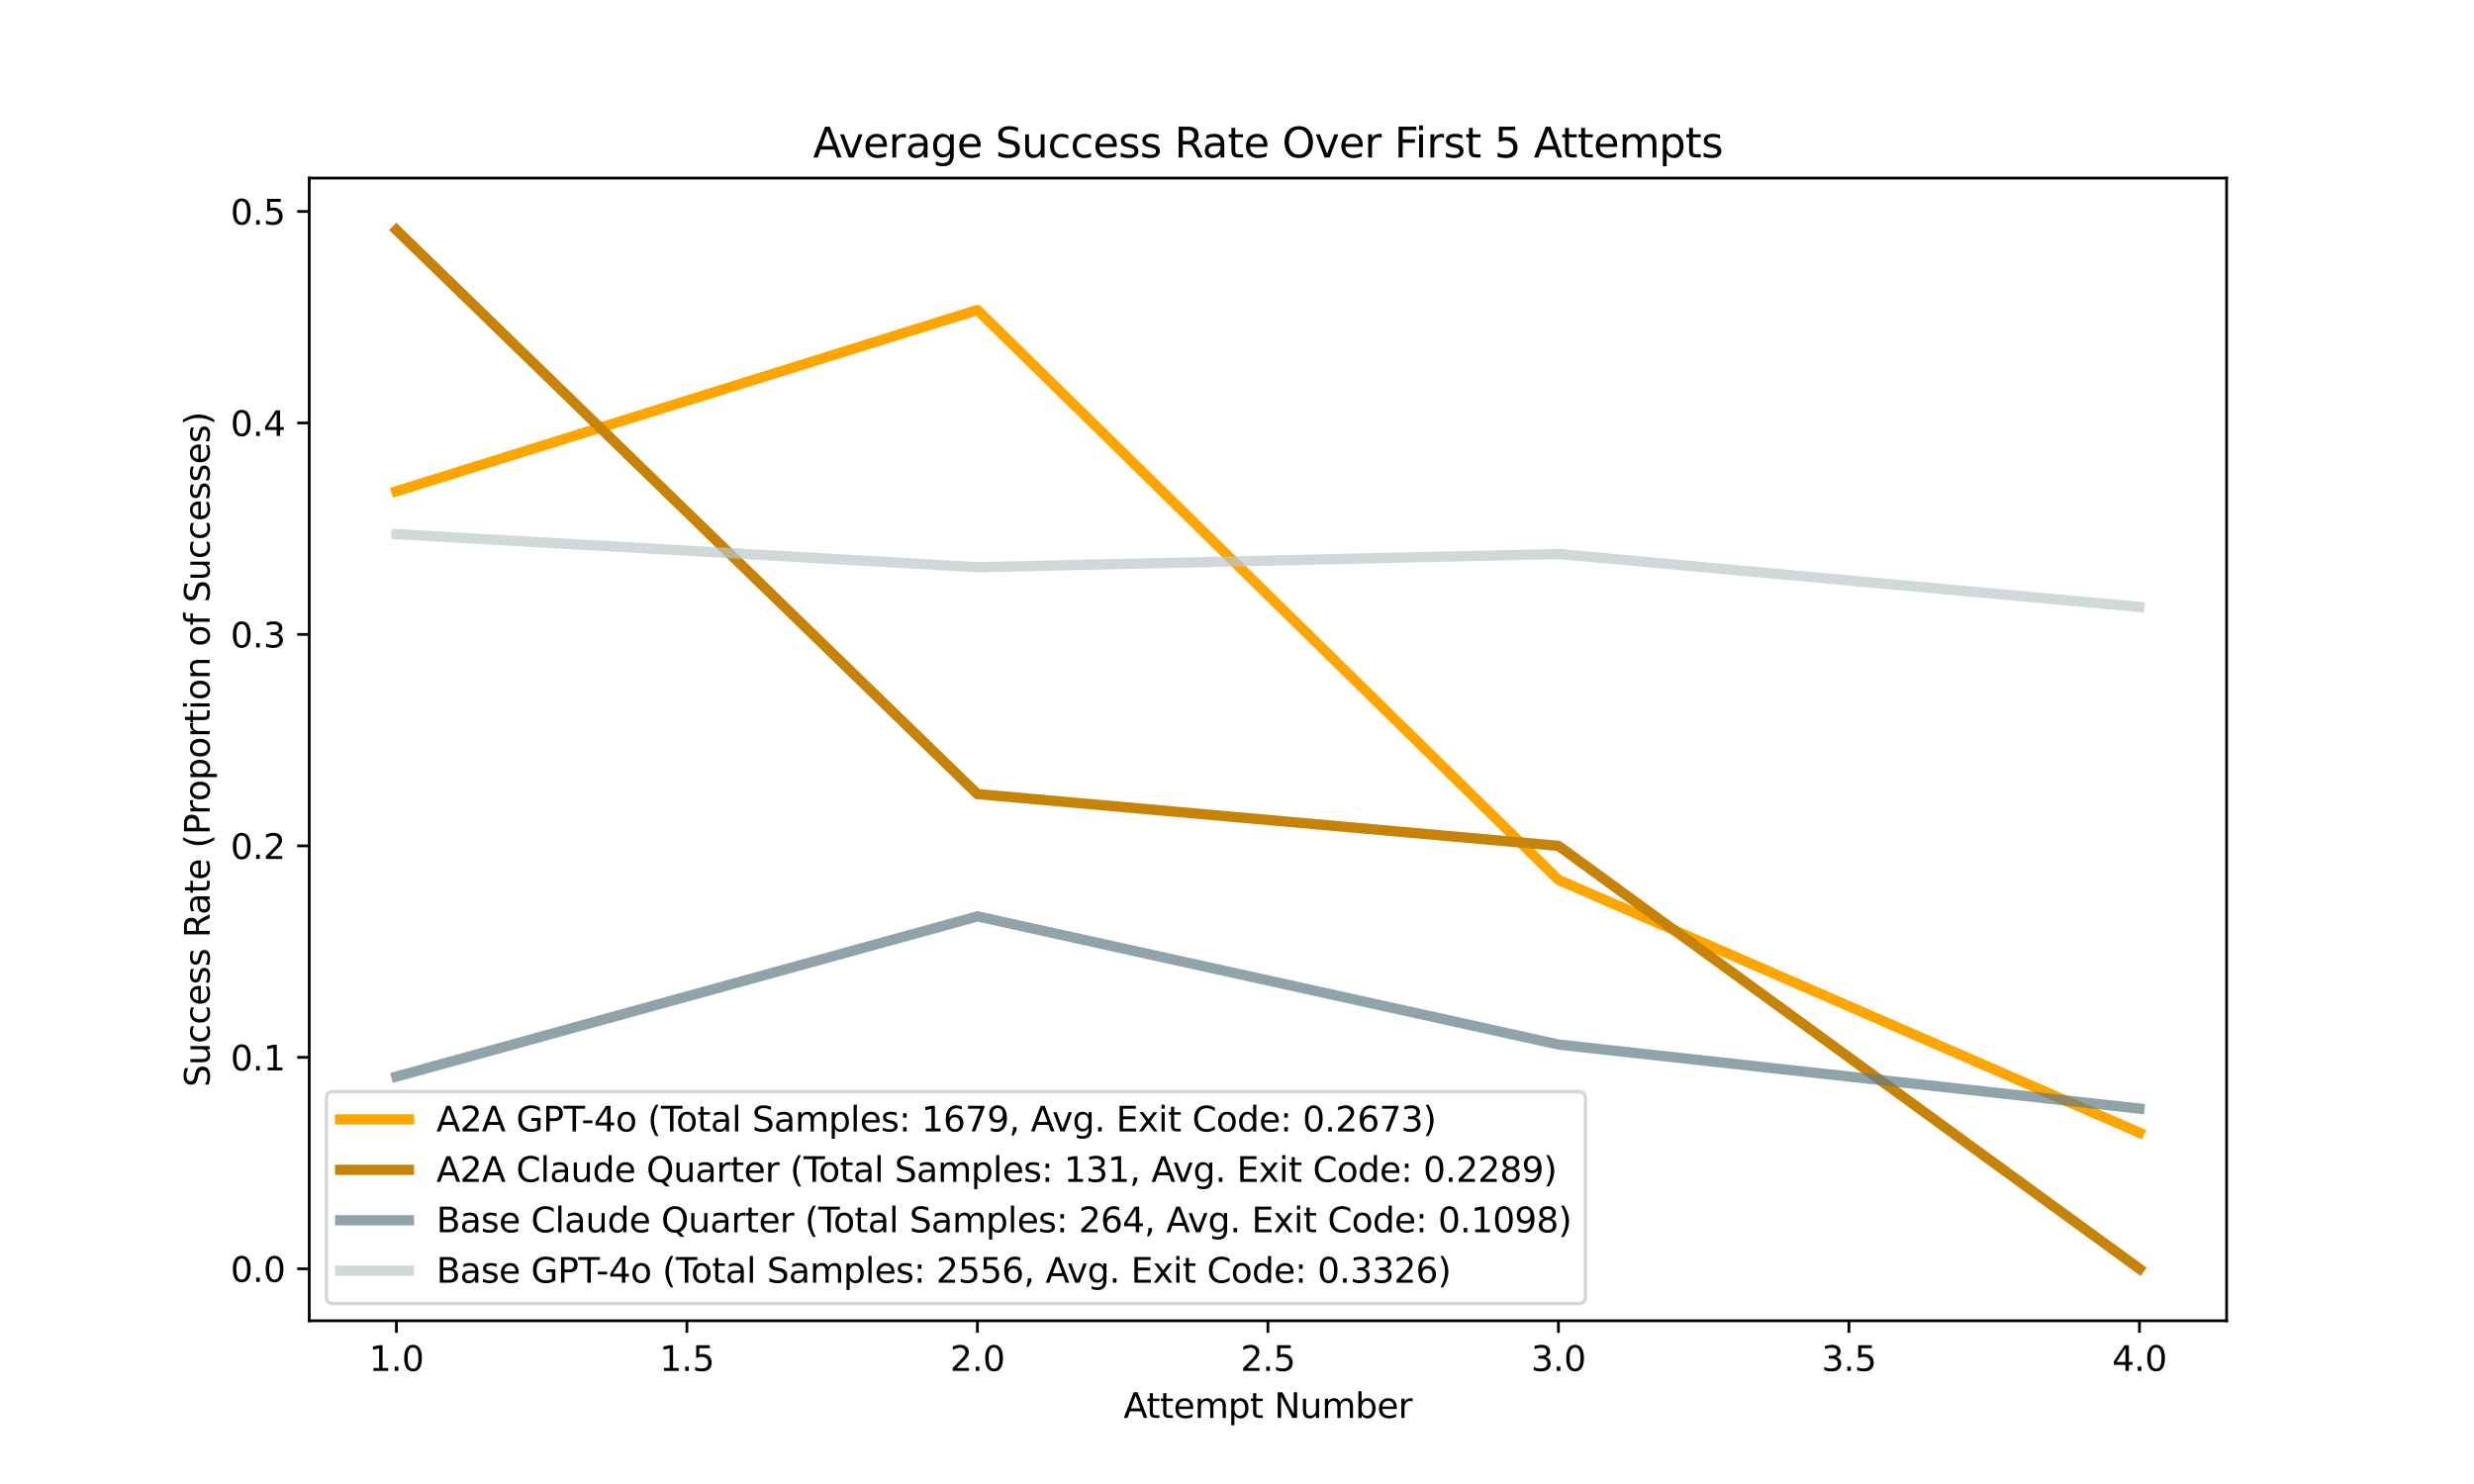 <?xml version="1.0" encoding="utf-8" standalone="no"?>
<!DOCTYPE svg PUBLIC "-//W3C//DTD SVG 1.1//EN"
  "http://www.w3.org/Graphics/SVG/1.1/DTD/svg11.dtd">
<svg xmlns:xlink="http://www.w3.org/1999/xlink" width="720pt" height="432pt" viewBox="0 0 720 432" xmlns="http://www.w3.org/2000/svg" version="1.1">
 <defs>
  <style type="text/css">*{stroke-linejoin: round; stroke-linecap: butt}</style>
 </defs>
 <g id="figure_1">
  <g id="patch_1">
   <path d="M 0 432 
L 720 432 
L 720 0 
L 0 0 
z
" style="fill: #ffffff"/>
  </g>
  <g id="axes_1">
   <g id="patch_2">
    <path d="M 90 384.48 
L 648 384.48 
L 648 51.84 
L 90 51.84 
z
" style="fill: #ffffff"/>
   </g>
   <g id="matplotlib.axis_1">
    <g id="xtick_1">
     <g id="line2d_1">
      <defs>
       <path id="m513077f906" d="M 0 0 
L 0 3.5 
" style="stroke: #000000; stroke-width: 0.8"/>
      </defs>
      <g>
       <use xlink:href="#m513077f906" x="115.364" y="384.48" style="stroke: #000000; stroke-width: 0.8"/>
      </g>
     </g>
     <g id="text_1">
      <!-- 1.0 -->
      <g transform="translate(107.412 399.078) scale(0.1 -0.1)">
       <defs>
        <path id="DejaVuSans-31" d="M 794 531 
L 1825 531 
L 1825 4091 
L 703 3866 
L 703 4441 
L 1819 4666 
L 2450 4666 
L 2450 531 
L 3481 531 
L 3481 0 
L 794 0 
L 794 531 
z
" transform="scale(0.016)"/>
        <path id="DejaVuSans-2e" d="M 684 794 
L 1344 794 
L 1344 0 
L 684 0 
L 684 794 
z
" transform="scale(0.016)"/>
        <path id="DejaVuSans-30" d="M 2034 4250 
Q 1547 4250 1301 3770 
Q 1056 3291 1056 2328 
Q 1056 1369 1301 889 
Q 1547 409 2034 409 
Q 2525 409 2770 889 
Q 3016 1369 3016 2328 
Q 3016 3291 2770 3770 
Q 2525 4250 2034 4250 
z
M 2034 4750 
Q 2819 4750 3233 4129 
Q 3647 3509 3647 2328 
Q 3647 1150 3233 529 
Q 2819 -91 2034 -91 
Q 1250 -91 836 529 
Q 422 1150 422 2328 
Q 422 3509 836 4129 
Q 1250 4750 2034 4750 
z
" transform="scale(0.016)"/>
       </defs>
       <use xlink:href="#DejaVuSans-31"/>
       <use xlink:href="#DejaVuSans-2e" x="63.623"/>
       <use xlink:href="#DejaVuSans-30" x="95.41"/>
      </g>
     </g>
    </g>
    <g id="xtick_2">
     <g id="line2d_2">
      <g>
       <use xlink:href="#m513077f906" x="199.909" y="384.48" style="stroke: #000000; stroke-width: 0.8"/>
      </g>
     </g>
     <g id="text_2">
      <!-- 1.5 -->
      <g transform="translate(191.958 399.078) scale(0.1 -0.1)">
       <defs>
        <path id="DejaVuSans-35" d="M 691 4666 
L 3169 4666 
L 3169 4134 
L 1269 4134 
L 1269 2991 
Q 1406 3038 1543 3061 
Q 1681 3084 1819 3084 
Q 2600 3084 3056 2656 
Q 3513 2228 3513 1497 
Q 3513 744 3044 326 
Q 2575 -91 1722 -91 
Q 1428 -91 1123 -41 
Q 819 9 494 109 
L 494 744 
Q 775 591 1075 516 
Q 1375 441 1709 441 
Q 2250 441 2565 725 
Q 2881 1009 2881 1497 
Q 2881 1984 2565 2268 
Q 2250 2553 1709 2553 
Q 1456 2553 1204 2497 
Q 953 2441 691 2322 
L 691 4666 
z
" transform="scale(0.016)"/>
       </defs>
       <use xlink:href="#DejaVuSans-31"/>
       <use xlink:href="#DejaVuSans-2e" x="63.623"/>
       <use xlink:href="#DejaVuSans-35" x="95.41"/>
      </g>
     </g>
    </g>
    <g id="xtick_3">
     <g id="line2d_3">
      <g>
       <use xlink:href="#m513077f906" x="284.455" y="384.48" style="stroke: #000000; stroke-width: 0.8"/>
      </g>
     </g>
     <g id="text_3">
      <!-- 2.0 -->
      <g transform="translate(276.503 399.078) scale(0.1 -0.1)">
       <defs>
        <path id="DejaVuSans-32" d="M 1228 531 
L 3431 531 
L 3431 0 
L 469 0 
L 469 531 
Q 828 903 1448 1529 
Q 2069 2156 2228 2338 
Q 2531 2678 2651 2914 
Q 2772 3150 2772 3378 
Q 2772 3750 2511 3984 
Q 2250 4219 1831 4219 
Q 1534 4219 1204 4116 
Q 875 4013 500 3803 
L 500 4441 
Q 881 4594 1212 4672 
Q 1544 4750 1819 4750 
Q 2544 4750 2975 4387 
Q 3406 4025 3406 3419 
Q 3406 3131 3298 2873 
Q 3191 2616 2906 2266 
Q 2828 2175 2409 1742 
Q 1991 1309 1228 531 
z
" transform="scale(0.016)"/>
       </defs>
       <use xlink:href="#DejaVuSans-32"/>
       <use xlink:href="#DejaVuSans-2e" x="63.623"/>
       <use xlink:href="#DejaVuSans-30" x="95.41"/>
      </g>
     </g>
    </g>
    <g id="xtick_4">
     <g id="line2d_4">
      <g>
       <use xlink:href="#m513077f906" x="369" y="384.48" style="stroke: #000000; stroke-width: 0.8"/>
      </g>
     </g>
     <g id="text_4">
      <!-- 2.5 -->
      <g transform="translate(361.048 399.078) scale(0.1 -0.1)">
       <use xlink:href="#DejaVuSans-32"/>
       <use xlink:href="#DejaVuSans-2e" x="63.623"/>
       <use xlink:href="#DejaVuSans-35" x="95.41"/>
      </g>
     </g>
    </g>
    <g id="xtick_5">
     <g id="line2d_5">
      <g>
       <use xlink:href="#m513077f906" x="453.545" y="384.48" style="stroke: #000000; stroke-width: 0.8"/>
      </g>
     </g>
     <g id="text_5">
      <!-- 3.0 -->
      <g transform="translate(445.594 399.078) scale(0.1 -0.1)">
       <defs>
        <path id="DejaVuSans-33" d="M 2597 2516 
Q 3050 2419 3304 2112 
Q 3559 1806 3559 1356 
Q 3559 666 3084 287 
Q 2609 -91 1734 -91 
Q 1441 -91 1130 -33 
Q 819 25 488 141 
L 488 750 
Q 750 597 1062 519 
Q 1375 441 1716 441 
Q 2309 441 2620 675 
Q 2931 909 2931 1356 
Q 2931 1769 2642 2001 
Q 2353 2234 1838 2234 
L 1294 2234 
L 1294 2753 
L 1863 2753 
Q 2328 2753 2575 2939 
Q 2822 3125 2822 3475 
Q 2822 3834 2567 4026 
Q 2313 4219 1838 4219 
Q 1578 4219 1281 4162 
Q 984 4106 628 3988 
L 628 4550 
Q 988 4650 1302 4700 
Q 1616 4750 1894 4750 
Q 2613 4750 3031 4423 
Q 3450 4097 3450 3541 
Q 3450 3153 3228 2886 
Q 3006 2619 2597 2516 
z
" transform="scale(0.016)"/>
       </defs>
       <use xlink:href="#DejaVuSans-33"/>
       <use xlink:href="#DejaVuSans-2e" x="63.623"/>
       <use xlink:href="#DejaVuSans-30" x="95.41"/>
      </g>
     </g>
    </g>
    <g id="xtick_6">
     <g id="line2d_6">
      <g>
       <use xlink:href="#m513077f906" x="538.091" y="384.48" style="stroke: #000000; stroke-width: 0.8"/>
      </g>
     </g>
     <g id="text_6">
      <!-- 3.5 -->
      <g transform="translate(530.139 399.078) scale(0.1 -0.1)">
       <use xlink:href="#DejaVuSans-33"/>
       <use xlink:href="#DejaVuSans-2e" x="63.623"/>
       <use xlink:href="#DejaVuSans-35" x="95.41"/>
      </g>
     </g>
    </g>
    <g id="xtick_7">
     <g id="line2d_7">
      <g>
       <use xlink:href="#m513077f906" x="622.636" y="384.48" style="stroke: #000000; stroke-width: 0.8"/>
      </g>
     </g>
     <g id="text_7">
      <!-- 4.0 -->
      <g transform="translate(614.685 399.078) scale(0.1 -0.1)">
       <defs>
        <path id="DejaVuSans-34" d="M 2419 4116 
L 825 1625 
L 2419 1625 
L 2419 4116 
z
M 2253 4666 
L 3047 4666 
L 3047 1625 
L 3713 1625 
L 3713 1100 
L 3047 1100 
L 3047 0 
L 2419 0 
L 2419 1100 
L 313 1100 
L 313 1709 
L 2253 4666 
z
" transform="scale(0.016)"/>
       </defs>
       <use xlink:href="#DejaVuSans-34"/>
       <use xlink:href="#DejaVuSans-2e" x="63.623"/>
       <use xlink:href="#DejaVuSans-30" x="95.41"/>
      </g>
     </g>
    </g>
    <g id="text_8">
     <!-- Attempt Number -->
     <g transform="translate(326.991 412.757) scale(0.1 -0.1)">
      <defs>
       <path id="DejaVuSans-41" d="M 2188 4044 
L 1331 1722 
L 3047 1722 
L 2188 4044 
z
M 1831 4666 
L 2547 4666 
L 4325 0 
L 3669 0 
L 3244 1197 
L 1141 1197 
L 716 0 
L 50 0 
L 1831 4666 
z
" transform="scale(0.016)"/>
       <path id="DejaVuSans-74" d="M 1172 4494 
L 1172 3500 
L 2356 3500 
L 2356 3053 
L 1172 3053 
L 1172 1153 
Q 1172 725 1289 603 
Q 1406 481 1766 481 
L 2356 481 
L 2356 0 
L 1766 0 
Q 1100 0 847 248 
Q 594 497 594 1153 
L 594 3053 
L 172 3053 
L 172 3500 
L 594 3500 
L 594 4494 
L 1172 4494 
z
" transform="scale(0.016)"/>
       <path id="DejaVuSans-65" d="M 3597 1894 
L 3597 1613 
L 953 1613 
Q 991 1019 1311 708 
Q 1631 397 2203 397 
Q 2534 397 2845 478 
Q 3156 559 3463 722 
L 3463 178 
Q 3153 47 2828 -22 
Q 2503 -91 2169 -91 
Q 1331 -91 842 396 
Q 353 884 353 1716 
Q 353 2575 817 3079 
Q 1281 3584 2069 3584 
Q 2775 3584 3186 3129 
Q 3597 2675 3597 1894 
z
M 3022 2063 
Q 3016 2534 2758 2815 
Q 2500 3097 2075 3097 
Q 1594 3097 1305 2825 
Q 1016 2553 972 2059 
L 3022 2063 
z
" transform="scale(0.016)"/>
       <path id="DejaVuSans-6d" d="M 3328 2828 
Q 3544 3216 3844 3400 
Q 4144 3584 4550 3584 
Q 5097 3584 5394 3201 
Q 5691 2819 5691 2113 
L 5691 0 
L 5113 0 
L 5113 2094 
Q 5113 2597 4934 2840 
Q 4756 3084 4391 3084 
Q 3944 3084 3684 2787 
Q 3425 2491 3425 1978 
L 3425 0 
L 2847 0 
L 2847 2094 
Q 2847 2600 2669 2842 
Q 2491 3084 2119 3084 
Q 1678 3084 1418 2786 
Q 1159 2488 1159 1978 
L 1159 0 
L 581 0 
L 581 3500 
L 1159 3500 
L 1159 2956 
Q 1356 3278 1631 3431 
Q 1906 3584 2284 3584 
Q 2666 3584 2933 3390 
Q 3200 3197 3328 2828 
z
" transform="scale(0.016)"/>
       <path id="DejaVuSans-70" d="M 1159 525 
L 1159 -1331 
L 581 -1331 
L 581 3500 
L 1159 3500 
L 1159 2969 
Q 1341 3281 1617 3432 
Q 1894 3584 2278 3584 
Q 2916 3584 3314 3078 
Q 3713 2572 3713 1747 
Q 3713 922 3314 415 
Q 2916 -91 2278 -91 
Q 1894 -91 1617 61 
Q 1341 213 1159 525 
z
M 3116 1747 
Q 3116 2381 2855 2742 
Q 2594 3103 2138 3103 
Q 1681 3103 1420 2742 
Q 1159 2381 1159 1747 
Q 1159 1113 1420 752 
Q 1681 391 2138 391 
Q 2594 391 2855 752 
Q 3116 1113 3116 1747 
z
" transform="scale(0.016)"/>
       <path id="DejaVuSans-20" transform="scale(0.016)"/>
       <path id="DejaVuSans-4e" d="M 628 4666 
L 1478 4666 
L 3547 763 
L 3547 4666 
L 4159 4666 
L 4159 0 
L 3309 0 
L 1241 3903 
L 1241 0 
L 628 0 
L 628 4666 
z
" transform="scale(0.016)"/>
       <path id="DejaVuSans-75" d="M 544 1381 
L 544 3500 
L 1119 3500 
L 1119 1403 
Q 1119 906 1312 657 
Q 1506 409 1894 409 
Q 2359 409 2629 706 
Q 2900 1003 2900 1516 
L 2900 3500 
L 3475 3500 
L 3475 0 
L 2900 0 
L 2900 538 
Q 2691 219 2414 64 
Q 2138 -91 1772 -91 
Q 1169 -91 856 284 
Q 544 659 544 1381 
z
M 1991 3584 
L 1991 3584 
z
" transform="scale(0.016)"/>
       <path id="DejaVuSans-62" d="M 3116 1747 
Q 3116 2381 2855 2742 
Q 2594 3103 2138 3103 
Q 1681 3103 1420 2742 
Q 1159 2381 1159 1747 
Q 1159 1113 1420 752 
Q 1681 391 2138 391 
Q 2594 391 2855 752 
Q 3116 1113 3116 1747 
z
M 1159 2969 
Q 1341 3281 1617 3432 
Q 1894 3584 2278 3584 
Q 2916 3584 3314 3078 
Q 3713 2572 3713 1747 
Q 3713 922 3314 415 
Q 2916 -91 2278 -91 
Q 1894 -91 1617 61 
Q 1341 213 1159 525 
L 1159 0 
L 581 0 
L 581 4863 
L 1159 4863 
L 1159 2969 
z
" transform="scale(0.016)"/>
       <path id="DejaVuSans-72" d="M 2631 2963 
Q 2534 3019 2420 3045 
Q 2306 3072 2169 3072 
Q 1681 3072 1420 2755 
Q 1159 2438 1159 1844 
L 1159 0 
L 581 0 
L 581 3500 
L 1159 3500 
L 1159 2956 
Q 1341 3275 1631 3429 
Q 1922 3584 2338 3584 
Q 2397 3584 2469 3576 
Q 2541 3569 2628 3553 
L 2631 2963 
z
" transform="scale(0.016)"/>
      </defs>
      <use xlink:href="#DejaVuSans-41"/>
      <use xlink:href="#DejaVuSans-74" x="66.658"/>
      <use xlink:href="#DejaVuSans-74" x="105.867"/>
      <use xlink:href="#DejaVuSans-65" x="145.076"/>
      <use xlink:href="#DejaVuSans-6d" x="206.6"/>
      <use xlink:href="#DejaVuSans-70" x="304.012"/>
      <use xlink:href="#DejaVuSans-74" x="367.488"/>
      <use xlink:href="#DejaVuSans-20" x="406.697"/>
      <use xlink:href="#DejaVuSans-4e" x="438.484"/>
      <use xlink:href="#DejaVuSans-75" x="513.289"/>
      <use xlink:href="#DejaVuSans-6d" x="576.668"/>
      <use xlink:href="#DejaVuSans-62" x="674.08"/>
      <use xlink:href="#DejaVuSans-65" x="737.557"/>
      <use xlink:href="#DejaVuSans-72" x="799.08"/>
     </g>
    </g>
   </g>
   <g id="matplotlib.axis_2">
    <g id="ytick_1">
     <g id="line2d_8">
      <defs>
       <path id="m9303ac2d90" d="M 0 0 
L -3.5 0 
" style="stroke: #000000; stroke-width: 0.8"/>
      </defs>
      <g>
       <use xlink:href="#m9303ac2d90" x="90" y="369.36" style="stroke: #000000; stroke-width: 0.8"/>
      </g>
     </g>
     <g id="text_9">
      <!-- 0.0 -->
      <g transform="translate(67.097 373.159) scale(0.1 -0.1)">
       <use xlink:href="#DejaVuSans-30"/>
       <use xlink:href="#DejaVuSans-2e" x="63.623"/>
       <use xlink:href="#DejaVuSans-30" x="95.41"/>
      </g>
     </g>
    </g>
    <g id="ytick_2">
     <g id="line2d_9">
      <g>
       <use xlink:href="#m9303ac2d90" x="90" y="307.8" style="stroke: #000000; stroke-width: 0.8"/>
      </g>
     </g>
     <g id="text_10">
      <!-- 0.1 -->
      <g transform="translate(67.097 311.599) scale(0.1 -0.1)">
       <use xlink:href="#DejaVuSans-30"/>
       <use xlink:href="#DejaVuSans-2e" x="63.623"/>
       <use xlink:href="#DejaVuSans-31" x="95.41"/>
      </g>
     </g>
    </g>
    <g id="ytick_3">
     <g id="line2d_10">
      <g>
       <use xlink:href="#m9303ac2d90" x="90" y="246.24" style="stroke: #000000; stroke-width: 0.8"/>
      </g>
     </g>
     <g id="text_11">
      <!-- 0.2 -->
      <g transform="translate(67.097 250.039) scale(0.1 -0.1)">
       <use xlink:href="#DejaVuSans-30"/>
       <use xlink:href="#DejaVuSans-2e" x="63.623"/>
       <use xlink:href="#DejaVuSans-32" x="95.41"/>
      </g>
     </g>
    </g>
    <g id="ytick_4">
     <g id="line2d_11">
      <g>
       <use xlink:href="#m9303ac2d90" x="90" y="184.68" style="stroke: #000000; stroke-width: 0.8"/>
      </g>
     </g>
     <g id="text_12">
      <!-- 0.3 -->
      <g transform="translate(67.097 188.479) scale(0.1 -0.1)">
       <use xlink:href="#DejaVuSans-30"/>
       <use xlink:href="#DejaVuSans-2e" x="63.623"/>
       <use xlink:href="#DejaVuSans-33" x="95.41"/>
      </g>
     </g>
    </g>
    <g id="ytick_5">
     <g id="line2d_12">
      <g>
       <use xlink:href="#m9303ac2d90" x="90" y="123.12" style="stroke: #000000; stroke-width: 0.8"/>
      </g>
     </g>
     <g id="text_13">
      <!-- 0.4 -->
      <g transform="translate(67.097 126.919) scale(0.1 -0.1)">
       <use xlink:href="#DejaVuSans-30"/>
       <use xlink:href="#DejaVuSans-2e" x="63.623"/>
       <use xlink:href="#DejaVuSans-34" x="95.41"/>
      </g>
     </g>
    </g>
    <g id="ytick_6">
     <g id="line2d_13">
      <g>
       <use xlink:href="#m9303ac2d90" x="90" y="61.56" style="stroke: #000000; stroke-width: 0.8"/>
      </g>
     </g>
     <g id="text_14">
      <!-- 0.5 -->
      <g transform="translate(67.097 65.359) scale(0.1 -0.1)">
       <use xlink:href="#DejaVuSans-30"/>
       <use xlink:href="#DejaVuSans-2e" x="63.623"/>
       <use xlink:href="#DejaVuSans-35" x="95.41"/>
      </g>
     </g>
    </g>
    <g id="text_15">
     <!-- Success Rate (Proportion of Successes) -->
     <g transform="translate(61.017 316.432) rotate(-90) scale(0.1 -0.1)">
      <defs>
       <path id="DejaVuSans-53" d="M 3425 4513 
L 3425 3897 
Q 3066 4069 2747 4153 
Q 2428 4238 2131 4238 
Q 1616 4238 1336 4038 
Q 1056 3838 1056 3469 
Q 1056 3159 1242 3001 
Q 1428 2844 1947 2747 
L 2328 2669 
Q 3034 2534 3370 2195 
Q 3706 1856 3706 1288 
Q 3706 609 3251 259 
Q 2797 -91 1919 -91 
Q 1588 -91 1214 -16 
Q 841 59 441 206 
L 441 856 
Q 825 641 1194 531 
Q 1563 422 1919 422 
Q 2459 422 2753 634 
Q 3047 847 3047 1241 
Q 3047 1584 2836 1778 
Q 2625 1972 2144 2069 
L 1759 2144 
Q 1053 2284 737 2584 
Q 422 2884 422 3419 
Q 422 4038 858 4394 
Q 1294 4750 2059 4750 
Q 2388 4750 2728 4690 
Q 3069 4631 3425 4513 
z
" transform="scale(0.016)"/>
       <path id="DejaVuSans-63" d="M 3122 3366 
L 3122 2828 
Q 2878 2963 2633 3030 
Q 2388 3097 2138 3097 
Q 1578 3097 1268 2742 
Q 959 2388 959 1747 
Q 959 1106 1268 751 
Q 1578 397 2138 397 
Q 2388 397 2633 464 
Q 2878 531 3122 666 
L 3122 134 
Q 2881 22 2623 -34 
Q 2366 -91 2075 -91 
Q 1284 -91 818 406 
Q 353 903 353 1747 
Q 353 2603 823 3093 
Q 1294 3584 2113 3584 
Q 2378 3584 2631 3529 
Q 2884 3475 3122 3366 
z
" transform="scale(0.016)"/>
       <path id="DejaVuSans-73" d="M 2834 3397 
L 2834 2853 
Q 2591 2978 2328 3040 
Q 2066 3103 1784 3103 
Q 1356 3103 1142 2972 
Q 928 2841 928 2578 
Q 928 2378 1081 2264 
Q 1234 2150 1697 2047 
L 1894 2003 
Q 2506 1872 2764 1633 
Q 3022 1394 3022 966 
Q 3022 478 2636 193 
Q 2250 -91 1575 -91 
Q 1294 -91 989 -36 
Q 684 19 347 128 
L 347 722 
Q 666 556 975 473 
Q 1284 391 1588 391 
Q 1994 391 2212 530 
Q 2431 669 2431 922 
Q 2431 1156 2273 1281 
Q 2116 1406 1581 1522 
L 1381 1569 
Q 847 1681 609 1914 
Q 372 2147 372 2553 
Q 372 3047 722 3315 
Q 1072 3584 1716 3584 
Q 2034 3584 2315 3537 
Q 2597 3491 2834 3397 
z
" transform="scale(0.016)"/>
       <path id="DejaVuSans-52" d="M 2841 2188 
Q 3044 2119 3236 1894 
Q 3428 1669 3622 1275 
L 4263 0 
L 3584 0 
L 2988 1197 
Q 2756 1666 2539 1819 
Q 2322 1972 1947 1972 
L 1259 1972 
L 1259 0 
L 628 0 
L 628 4666 
L 2053 4666 
Q 2853 4666 3247 4331 
Q 3641 3997 3641 3322 
Q 3641 2881 3436 2590 
Q 3231 2300 2841 2188 
z
M 1259 4147 
L 1259 2491 
L 2053 2491 
Q 2509 2491 2742 2702 
Q 2975 2913 2975 3322 
Q 2975 3731 2742 3939 
Q 2509 4147 2053 4147 
L 1259 4147 
z
" transform="scale(0.016)"/>
       <path id="DejaVuSans-61" d="M 2194 1759 
Q 1497 1759 1228 1600 
Q 959 1441 959 1056 
Q 959 750 1161 570 
Q 1363 391 1709 391 
Q 2188 391 2477 730 
Q 2766 1069 2766 1631 
L 2766 1759 
L 2194 1759 
z
M 3341 1997 
L 3341 0 
L 2766 0 
L 2766 531 
Q 2569 213 2275 61 
Q 1981 -91 1556 -91 
Q 1019 -91 701 211 
Q 384 513 384 1019 
Q 384 1609 779 1909 
Q 1175 2209 1959 2209 
L 2766 2209 
L 2766 2266 
Q 2766 2663 2505 2880 
Q 2244 3097 1772 3097 
Q 1472 3097 1187 3025 
Q 903 2953 641 2809 
L 641 3341 
Q 956 3463 1253 3523 
Q 1550 3584 1831 3584 
Q 2591 3584 2966 3190 
Q 3341 2797 3341 1997 
z
" transform="scale(0.016)"/>
       <path id="DejaVuSans-28" d="M 1984 4856 
Q 1566 4138 1362 3434 
Q 1159 2731 1159 2009 
Q 1159 1288 1364 580 
Q 1569 -128 1984 -844 
L 1484 -844 
Q 1016 -109 783 600 
Q 550 1309 550 2009 
Q 550 2706 781 3412 
Q 1013 4119 1484 4856 
L 1984 4856 
z
" transform="scale(0.016)"/>
       <path id="DejaVuSans-50" d="M 1259 4147 
L 1259 2394 
L 2053 2394 
Q 2494 2394 2734 2622 
Q 2975 2850 2975 3272 
Q 2975 3691 2734 3919 
Q 2494 4147 2053 4147 
L 1259 4147 
z
M 628 4666 
L 2053 4666 
Q 2838 4666 3239 4311 
Q 3641 3956 3641 3272 
Q 3641 2581 3239 2228 
Q 2838 1875 2053 1875 
L 1259 1875 
L 1259 0 
L 628 0 
L 628 4666 
z
" transform="scale(0.016)"/>
       <path id="DejaVuSans-6f" d="M 1959 3097 
Q 1497 3097 1228 2736 
Q 959 2375 959 1747 
Q 959 1119 1226 758 
Q 1494 397 1959 397 
Q 2419 397 2687 759 
Q 2956 1122 2956 1747 
Q 2956 2369 2687 2733 
Q 2419 3097 1959 3097 
z
M 1959 3584 
Q 2709 3584 3137 3096 
Q 3566 2609 3566 1747 
Q 3566 888 3137 398 
Q 2709 -91 1959 -91 
Q 1206 -91 779 398 
Q 353 888 353 1747 
Q 353 2609 779 3096 
Q 1206 3584 1959 3584 
z
" transform="scale(0.016)"/>
       <path id="DejaVuSans-69" d="M 603 3500 
L 1178 3500 
L 1178 0 
L 603 0 
L 603 3500 
z
M 603 4863 
L 1178 4863 
L 1178 4134 
L 603 4134 
L 603 4863 
z
" transform="scale(0.016)"/>
       <path id="DejaVuSans-6e" d="M 3513 2113 
L 3513 0 
L 2938 0 
L 2938 2094 
Q 2938 2591 2744 2837 
Q 2550 3084 2163 3084 
Q 1697 3084 1428 2787 
Q 1159 2491 1159 1978 
L 1159 0 
L 581 0 
L 581 3500 
L 1159 3500 
L 1159 2956 
Q 1366 3272 1645 3428 
Q 1925 3584 2291 3584 
Q 2894 3584 3203 3211 
Q 3513 2838 3513 2113 
z
" transform="scale(0.016)"/>
       <path id="DejaVuSans-66" d="M 2375 4863 
L 2375 4384 
L 1825 4384 
Q 1516 4384 1395 4259 
Q 1275 4134 1275 3809 
L 1275 3500 
L 2222 3500 
L 2222 3053 
L 1275 3053 
L 1275 0 
L 697 0 
L 697 3053 
L 147 3053 
L 147 3500 
L 697 3500 
L 697 3744 
Q 697 4328 969 4595 
Q 1241 4863 1831 4863 
L 2375 4863 
z
" transform="scale(0.016)"/>
       <path id="DejaVuSans-29" d="M 513 4856 
L 1013 4856 
Q 1481 4119 1714 3412 
Q 1947 2706 1947 2009 
Q 1947 1309 1714 600 
Q 1481 -109 1013 -844 
L 513 -844 
Q 928 -128 1133 580 
Q 1338 1288 1338 2009 
Q 1338 2731 1133 3434 
Q 928 4138 513 4856 
z
" transform="scale(0.016)"/>
      </defs>
      <use xlink:href="#DejaVuSans-53"/>
      <use xlink:href="#DejaVuSans-75" x="63.477"/>
      <use xlink:href="#DejaVuSans-63" x="126.855"/>
      <use xlink:href="#DejaVuSans-63" x="181.836"/>
      <use xlink:href="#DejaVuSans-65" x="236.816"/>
      <use xlink:href="#DejaVuSans-73" x="298.34"/>
      <use xlink:href="#DejaVuSans-73" x="350.439"/>
      <use xlink:href="#DejaVuSans-20" x="402.539"/>
      <use xlink:href="#DejaVuSans-52" x="434.326"/>
      <use xlink:href="#DejaVuSans-61" x="501.559"/>
      <use xlink:href="#DejaVuSans-74" x="562.838"/>
      <use xlink:href="#DejaVuSans-65" x="602.047"/>
      <use xlink:href="#DejaVuSans-20" x="663.57"/>
      <use xlink:href="#DejaVuSans-28" x="695.357"/>
      <use xlink:href="#DejaVuSans-50" x="734.371"/>
      <use xlink:href="#DejaVuSans-72" x="792.924"/>
      <use xlink:href="#DejaVuSans-6f" x="831.787"/>
      <use xlink:href="#DejaVuSans-70" x="892.969"/>
      <use xlink:href="#DejaVuSans-6f" x="956.445"/>
      <use xlink:href="#DejaVuSans-72" x="1017.627"/>
      <use xlink:href="#DejaVuSans-74" x="1058.74"/>
      <use xlink:href="#DejaVuSans-69" x="1097.949"/>
      <use xlink:href="#DejaVuSans-6f" x="1125.732"/>
      <use xlink:href="#DejaVuSans-6e" x="1186.914"/>
      <use xlink:href="#DejaVuSans-20" x="1250.293"/>
      <use xlink:href="#DejaVuSans-6f" x="1282.08"/>
      <use xlink:href="#DejaVuSans-66" x="1343.262"/>
      <use xlink:href="#DejaVuSans-20" x="1378.467"/>
      <use xlink:href="#DejaVuSans-53" x="1410.254"/>
      <use xlink:href="#DejaVuSans-75" x="1473.73"/>
      <use xlink:href="#DejaVuSans-63" x="1537.109"/>
      <use xlink:href="#DejaVuSans-63" x="1592.09"/>
      <use xlink:href="#DejaVuSans-65" x="1647.07"/>
      <use xlink:href="#DejaVuSans-73" x="1708.594"/>
      <use xlink:href="#DejaVuSans-73" x="1760.693"/>
      <use xlink:href="#DejaVuSans-65" x="1812.793"/>
      <use xlink:href="#DejaVuSans-73" x="1874.316"/>
      <use xlink:href="#DejaVuSans-29" x="1926.416"/>
     </g>
    </g>
   </g>
   <g id="line2d_14">
    <path d="M 115.364 143.022 
L 284.455 90.258 
L 453.545 256.123 
L 622.636 329.742 
" clip-path="url(#pf1bf00870a)" style="fill: none; stroke: #ffa500; stroke-width: 3; stroke-linecap: square"/>
   </g>
   <g id="line2d_15">
    <path d="M 115.364 66.96 
L 284.455 231.164 
L 453.545 246.24 
L 622.636 369.36 
" clip-path="url(#pf1bf00870a)" style="fill: none; stroke: #c68308; stroke-width: 3; stroke-linecap: square"/>
   </g>
   <g id="line2d_16">
    <path d="M 115.364 313.396 
L 284.455 266.76 
L 453.545 304.069 
L 622.636 322.724 
" clip-path="url(#pf1bf00870a)" style="fill: none; stroke: #627d85; stroke-opacity: 0.7; stroke-width: 3; stroke-linecap: square"/>
   </g>
   <g id="line2d_17">
    <path d="M 115.364 155.49 
L 284.455 165.123 
L 453.545 161.27 
L 622.636 176.684 
" clip-path="url(#pf1bf00870a)" style="fill: none; stroke: #bdc8cb; stroke-opacity: 0.7; stroke-width: 3; stroke-linecap: square"/>
   </g>
   <g id="patch_3">
    <path d="M 90 384.48 
L 90 51.84 
" style="fill: none; stroke: #000000; stroke-width: 0.8; stroke-linejoin: miter; stroke-linecap: square"/>
   </g>
   <g id="patch_4">
    <path d="M 648 384.48 
L 648 51.84 
" style="fill: none; stroke: #000000; stroke-width: 0.8; stroke-linejoin: miter; stroke-linecap: square"/>
   </g>
   <g id="patch_5">
    <path d="M 90 384.48 
L 648 384.48 
" style="fill: none; stroke: #000000; stroke-width: 0.8; stroke-linejoin: miter; stroke-linecap: square"/>
   </g>
   <g id="patch_6">
    <path d="M 90 51.84 
L 648 51.84 
" style="fill: none; stroke: #000000; stroke-width: 0.8; stroke-linejoin: miter; stroke-linecap: square"/>
   </g>
   <g id="text_16">
    <!-- Average Success Rate Over First 5 Attempts -->
    <g transform="translate(236.607 45.84) scale(0.12 -0.12)">
     <defs>
      <path id="DejaVuSans-76" d="M 191 3500 
L 800 3500 
L 1894 563 
L 2988 3500 
L 3597 3500 
L 2284 0 
L 1503 0 
L 191 3500 
z
" transform="scale(0.016)"/>
      <path id="DejaVuSans-67" d="M 2906 1791 
Q 2906 2416 2648 2759 
Q 2391 3103 1925 3103 
Q 1463 3103 1205 2759 
Q 947 2416 947 1791 
Q 947 1169 1205 825 
Q 1463 481 1925 481 
Q 2391 481 2648 825 
Q 2906 1169 2906 1791 
z
M 3481 434 
Q 3481 -459 3084 -895 
Q 2688 -1331 1869 -1331 
Q 1566 -1331 1297 -1286 
Q 1028 -1241 775 -1147 
L 775 -588 
Q 1028 -725 1275 -790 
Q 1522 -856 1778 -856 
Q 2344 -856 2625 -561 
Q 2906 -266 2906 331 
L 2906 616 
Q 2728 306 2450 153 
Q 2172 0 1784 0 
Q 1141 0 747 490 
Q 353 981 353 1791 
Q 353 2603 747 3093 
Q 1141 3584 1784 3584 
Q 2172 3584 2450 3431 
Q 2728 3278 2906 2969 
L 2906 3500 
L 3481 3500 
L 3481 434 
z
" transform="scale(0.016)"/>
      <path id="DejaVuSans-4f" d="M 2522 4238 
Q 1834 4238 1429 3725 
Q 1025 3213 1025 2328 
Q 1025 1447 1429 934 
Q 1834 422 2522 422 
Q 3209 422 3611 934 
Q 4013 1447 4013 2328 
Q 4013 3213 3611 3725 
Q 3209 4238 2522 4238 
z
M 2522 4750 
Q 3503 4750 4090 4092 
Q 4678 3434 4678 2328 
Q 4678 1225 4090 567 
Q 3503 -91 2522 -91 
Q 1538 -91 948 565 
Q 359 1222 359 2328 
Q 359 3434 948 4092 
Q 1538 4750 2522 4750 
z
" transform="scale(0.016)"/>
      <path id="DejaVuSans-46" d="M 628 4666 
L 3309 4666 
L 3309 4134 
L 1259 4134 
L 1259 2759 
L 3109 2759 
L 3109 2228 
L 1259 2228 
L 1259 0 
L 628 0 
L 628 4666 
z
" transform="scale(0.016)"/>
     </defs>
     <use xlink:href="#DejaVuSans-41"/>
     <use xlink:href="#DejaVuSans-76" x="62.533"/>
     <use xlink:href="#DejaVuSans-65" x="121.713"/>
     <use xlink:href="#DejaVuSans-72" x="183.236"/>
     <use xlink:href="#DejaVuSans-61" x="224.35"/>
     <use xlink:href="#DejaVuSans-67" x="285.629"/>
     <use xlink:href="#DejaVuSans-65" x="349.105"/>
     <use xlink:href="#DejaVuSans-20" x="410.629"/>
     <use xlink:href="#DejaVuSans-53" x="442.416"/>
     <use xlink:href="#DejaVuSans-75" x="505.893"/>
     <use xlink:href="#DejaVuSans-63" x="569.271"/>
     <use xlink:href="#DejaVuSans-63" x="624.252"/>
     <use xlink:href="#DejaVuSans-65" x="679.232"/>
     <use xlink:href="#DejaVuSans-73" x="740.756"/>
     <use xlink:href="#DejaVuSans-73" x="792.855"/>
     <use xlink:href="#DejaVuSans-20" x="844.955"/>
     <use xlink:href="#DejaVuSans-52" x="876.742"/>
     <use xlink:href="#DejaVuSans-61" x="943.975"/>
     <use xlink:href="#DejaVuSans-74" x="1005.254"/>
     <use xlink:href="#DejaVuSans-65" x="1044.463"/>
     <use xlink:href="#DejaVuSans-20" x="1105.986"/>
     <use xlink:href="#DejaVuSans-4f" x="1137.773"/>
     <use xlink:href="#DejaVuSans-76" x="1216.484"/>
     <use xlink:href="#DejaVuSans-65" x="1275.664"/>
     <use xlink:href="#DejaVuSans-72" x="1337.188"/>
     <use xlink:href="#DejaVuSans-20" x="1378.301"/>
     <use xlink:href="#DejaVuSans-46" x="1410.088"/>
     <use xlink:href="#DejaVuSans-69" x="1460.357"/>
     <use xlink:href="#DejaVuSans-72" x="1488.141"/>
     <use xlink:href="#DejaVuSans-73" x="1529.254"/>
     <use xlink:href="#DejaVuSans-74" x="1581.354"/>
     <use xlink:href="#DejaVuSans-20" x="1620.562"/>
     <use xlink:href="#DejaVuSans-35" x="1652.35"/>
     <use xlink:href="#DejaVuSans-20" x="1715.973"/>
     <use xlink:href="#DejaVuSans-41" x="1747.76"/>
     <use xlink:href="#DejaVuSans-74" x="1814.418"/>
     <use xlink:href="#DejaVuSans-74" x="1853.627"/>
     <use xlink:href="#DejaVuSans-65" x="1892.836"/>
     <use xlink:href="#DejaVuSans-6d" x="1954.359"/>
     <use xlink:href="#DejaVuSans-70" x="2051.771"/>
     <use xlink:href="#DejaVuSans-74" x="2115.248"/>
     <use xlink:href="#DejaVuSans-73" x="2154.457"/>
    </g>
   </g>
   <g id="legend_1">
    <g id="patch_7">
     <path d="M 97 379.48 
L 459.409 379.48 
Q 461.409 379.48 461.409 377.48 
L 461.409 319.767 
Q 461.409 317.767 459.409 317.767 
L 97 317.767 
Q 95 317.767 95 319.767 
L 95 377.48 
Q 95 379.48 97 379.48 
z
" style="fill: #ffffff; opacity: 0.8; stroke: #cccccc; stroke-linejoin: miter"/>
    </g>
    <g id="line2d_18">
     <path d="M 99 325.866 
L 109 325.866 
L 119 325.866 
" style="fill: none; stroke: #ffa500; stroke-width: 3; stroke-linecap: square"/>
    </g>
    <g id="text_17">
     <!-- A2A GPT-4o (Total Samples: 1679, Avg. Exit Code: 0.2673) -->
     <g transform="translate(127 329.366) scale(0.1 -0.1)">
      <defs>
       <path id="DejaVuSans-47" d="M 3809 666 
L 3809 1919 
L 2778 1919 
L 2778 2438 
L 4434 2438 
L 4434 434 
Q 4069 175 3628 42 
Q 3188 -91 2688 -91 
Q 1594 -91 976 548 
Q 359 1188 359 2328 
Q 359 3472 976 4111 
Q 1594 4750 2688 4750 
Q 3144 4750 3555 4637 
Q 3966 4525 4313 4306 
L 4313 3634 
Q 3963 3931 3569 4081 
Q 3175 4231 2741 4231 
Q 1884 4231 1454 3753 
Q 1025 3275 1025 2328 
Q 1025 1384 1454 906 
Q 1884 428 2741 428 
Q 3075 428 3337 486 
Q 3600 544 3809 666 
z
" transform="scale(0.016)"/>
       <path id="DejaVuSans-54" d="M -19 4666 
L 3928 4666 
L 3928 4134 
L 2272 4134 
L 2272 0 
L 1638 0 
L 1638 4134 
L -19 4134 
L -19 4666 
z
" transform="scale(0.016)"/>
       <path id="DejaVuSans-2d" d="M 313 2009 
L 1997 2009 
L 1997 1497 
L 313 1497 
L 313 2009 
z
" transform="scale(0.016)"/>
       <path id="DejaVuSans-6c" d="M 603 4863 
L 1178 4863 
L 1178 0 
L 603 0 
L 603 4863 
z
" transform="scale(0.016)"/>
       <path id="DejaVuSans-3a" d="M 750 794 
L 1409 794 
L 1409 0 
L 750 0 
L 750 794 
z
M 750 3309 
L 1409 3309 
L 1409 2516 
L 750 2516 
L 750 3309 
z
" transform="scale(0.016)"/>
       <path id="DejaVuSans-36" d="M 2113 2584 
Q 1688 2584 1439 2293 
Q 1191 2003 1191 1497 
Q 1191 994 1439 701 
Q 1688 409 2113 409 
Q 2538 409 2786 701 
Q 3034 994 3034 1497 
Q 3034 2003 2786 2293 
Q 2538 2584 2113 2584 
z
M 3366 4563 
L 3366 3988 
Q 3128 4100 2886 4159 
Q 2644 4219 2406 4219 
Q 1781 4219 1451 3797 
Q 1122 3375 1075 2522 
Q 1259 2794 1537 2939 
Q 1816 3084 2150 3084 
Q 2853 3084 3261 2657 
Q 3669 2231 3669 1497 
Q 3669 778 3244 343 
Q 2819 -91 2113 -91 
Q 1303 -91 875 529 
Q 447 1150 447 2328 
Q 447 3434 972 4092 
Q 1497 4750 2381 4750 
Q 2619 4750 2861 4703 
Q 3103 4656 3366 4563 
z
" transform="scale(0.016)"/>
       <path id="DejaVuSans-37" d="M 525 4666 
L 3525 4666 
L 3525 4397 
L 1831 0 
L 1172 0 
L 2766 4134 
L 525 4134 
L 525 4666 
z
" transform="scale(0.016)"/>
       <path id="DejaVuSans-39" d="M 703 97 
L 703 672 
Q 941 559 1184 500 
Q 1428 441 1663 441 
Q 2288 441 2617 861 
Q 2947 1281 2994 2138 
Q 2813 1869 2534 1725 
Q 2256 1581 1919 1581 
Q 1219 1581 811 2004 
Q 403 2428 403 3163 
Q 403 3881 828 4315 
Q 1253 4750 1959 4750 
Q 2769 4750 3195 4129 
Q 3622 3509 3622 2328 
Q 3622 1225 3098 567 
Q 2575 -91 1691 -91 
Q 1453 -91 1209 -44 
Q 966 3 703 97 
z
M 1959 2075 
Q 2384 2075 2632 2365 
Q 2881 2656 2881 3163 
Q 2881 3666 2632 3958 
Q 2384 4250 1959 4250 
Q 1534 4250 1286 3958 
Q 1038 3666 1038 3163 
Q 1038 2656 1286 2365 
Q 1534 2075 1959 2075 
z
" transform="scale(0.016)"/>
       <path id="DejaVuSans-2c" d="M 750 794 
L 1409 794 
L 1409 256 
L 897 -744 
L 494 -744 
L 750 256 
L 750 794 
z
" transform="scale(0.016)"/>
       <path id="DejaVuSans-45" d="M 628 4666 
L 3578 4666 
L 3578 4134 
L 1259 4134 
L 1259 2753 
L 3481 2753 
L 3481 2222 
L 1259 2222 
L 1259 531 
L 3634 531 
L 3634 0 
L 628 0 
L 628 4666 
z
" transform="scale(0.016)"/>
       <path id="DejaVuSans-78" d="M 3513 3500 
L 2247 1797 
L 3578 0 
L 2900 0 
L 1881 1375 
L 863 0 
L 184 0 
L 1544 1831 
L 300 3500 
L 978 3500 
L 1906 2253 
L 2834 3500 
L 3513 3500 
z
" transform="scale(0.016)"/>
       <path id="DejaVuSans-43" d="M 4122 4306 
L 4122 3641 
Q 3803 3938 3442 4084 
Q 3081 4231 2675 4231 
Q 1875 4231 1450 3742 
Q 1025 3253 1025 2328 
Q 1025 1406 1450 917 
Q 1875 428 2675 428 
Q 3081 428 3442 575 
Q 3803 722 4122 1019 
L 4122 359 
Q 3791 134 3420 21 
Q 3050 -91 2638 -91 
Q 1578 -91 968 557 
Q 359 1206 359 2328 
Q 359 3453 968 4101 
Q 1578 4750 2638 4750 
Q 3056 4750 3426 4639 
Q 3797 4528 4122 4306 
z
" transform="scale(0.016)"/>
       <path id="DejaVuSans-64" d="M 2906 2969 
L 2906 4863 
L 3481 4863 
L 3481 0 
L 2906 0 
L 2906 525 
Q 2725 213 2448 61 
Q 2172 -91 1784 -91 
Q 1150 -91 751 415 
Q 353 922 353 1747 
Q 353 2572 751 3078 
Q 1150 3584 1784 3584 
Q 2172 3584 2448 3432 
Q 2725 3281 2906 2969 
z
M 947 1747 
Q 947 1113 1208 752 
Q 1469 391 1925 391 
Q 2381 391 2643 752 
Q 2906 1113 2906 1747 
Q 2906 2381 2643 2742 
Q 2381 3103 1925 3103 
Q 1469 3103 1208 2742 
Q 947 2381 947 1747 
z
" transform="scale(0.016)"/>
      </defs>
      <use xlink:href="#DejaVuSans-41"/>
      <use xlink:href="#DejaVuSans-32" x="68.408"/>
      <use xlink:href="#DejaVuSans-41" x="132.031"/>
      <use xlink:href="#DejaVuSans-20" x="200.439"/>
      <use xlink:href="#DejaVuSans-47" x="232.227"/>
      <use xlink:href="#DejaVuSans-50" x="309.717"/>
      <use xlink:href="#DejaVuSans-54" x="370.02"/>
      <use xlink:href="#DejaVuSans-2d" x="421.979"/>
      <use xlink:href="#DejaVuSans-34" x="458.062"/>
      <use xlink:href="#DejaVuSans-6f" x="521.686"/>
      <use xlink:href="#DejaVuSans-20" x="582.867"/>
      <use xlink:href="#DejaVuSans-28" x="614.654"/>
      <use xlink:href="#DejaVuSans-54" x="653.668"/>
      <use xlink:href="#DejaVuSans-6f" x="697.752"/>
      <use xlink:href="#DejaVuSans-74" x="758.934"/>
      <use xlink:href="#DejaVuSans-61" x="798.143"/>
      <use xlink:href="#DejaVuSans-6c" x="859.422"/>
      <use xlink:href="#DejaVuSans-20" x="887.205"/>
      <use xlink:href="#DejaVuSans-53" x="918.992"/>
      <use xlink:href="#DejaVuSans-61" x="982.469"/>
      <use xlink:href="#DejaVuSans-6d" x="1043.748"/>
      <use xlink:href="#DejaVuSans-70" x="1141.16"/>
      <use xlink:href="#DejaVuSans-6c" x="1204.637"/>
      <use xlink:href="#DejaVuSans-65" x="1232.42"/>
      <use xlink:href="#DejaVuSans-73" x="1293.943"/>
      <use xlink:href="#DejaVuSans-3a" x="1346.043"/>
      <use xlink:href="#DejaVuSans-20" x="1379.734"/>
      <use xlink:href="#DejaVuSans-31" x="1411.521"/>
      <use xlink:href="#DejaVuSans-36" x="1475.145"/>
      <use xlink:href="#DejaVuSans-37" x="1538.768"/>
      <use xlink:href="#DejaVuSans-39" x="1602.391"/>
      <use xlink:href="#DejaVuSans-2c" x="1666.014"/>
      <use xlink:href="#DejaVuSans-20" x="1697.801"/>
      <use xlink:href="#DejaVuSans-41" x="1729.588"/>
      <use xlink:href="#DejaVuSans-76" x="1792.121"/>
      <use xlink:href="#DejaVuSans-67" x="1851.301"/>
      <use xlink:href="#DejaVuSans-2e" x="1914.777"/>
      <use xlink:href="#DejaVuSans-20" x="1946.564"/>
      <use xlink:href="#DejaVuSans-45" x="1978.352"/>
      <use xlink:href="#DejaVuSans-78" x="2041.535"/>
      <use xlink:href="#DejaVuSans-69" x="2100.715"/>
      <use xlink:href="#DejaVuSans-74" x="2128.498"/>
      <use xlink:href="#DejaVuSans-20" x="2167.707"/>
      <use xlink:href="#DejaVuSans-43" x="2199.494"/>
      <use xlink:href="#DejaVuSans-6f" x="2269.318"/>
      <use xlink:href="#DejaVuSans-64" x="2330.5"/>
      <use xlink:href="#DejaVuSans-65" x="2393.977"/>
      <use xlink:href="#DejaVuSans-3a" x="2455.5"/>
      <use xlink:href="#DejaVuSans-20" x="2489.191"/>
      <use xlink:href="#DejaVuSans-30" x="2520.979"/>
      <use xlink:href="#DejaVuSans-2e" x="2584.602"/>
      <use xlink:href="#DejaVuSans-32" x="2616.389"/>
      <use xlink:href="#DejaVuSans-36" x="2680.012"/>
      <use xlink:href="#DejaVuSans-37" x="2743.635"/>
      <use xlink:href="#DejaVuSans-33" x="2807.258"/>
      <use xlink:href="#DejaVuSans-29" x="2870.881"/>
     </g>
    </g>
    <g id="line2d_19">
     <path d="M 99 340.544 
L 109 340.544 
L 119 340.544 
" style="fill: none; stroke: #c68308; stroke-width: 3; stroke-linecap: square"/>
    </g>
    <g id="text_18">
     <!-- A2A Claude Quarter (Total Samples: 131, Avg. Exit Code: 0.2289) -->
     <g transform="translate(127 344.044) scale(0.1 -0.1)">
      <defs>
       <path id="DejaVuSans-51" d="M 2522 4238 
Q 1834 4238 1429 3725 
Q 1025 3213 1025 2328 
Q 1025 1447 1429 934 
Q 1834 422 2522 422 
Q 3209 422 3611 934 
Q 4013 1447 4013 2328 
Q 4013 3213 3611 3725 
Q 3209 4238 2522 4238 
z
M 3406 84 
L 4238 -825 
L 3475 -825 
L 2784 -78 
Q 2681 -84 2626 -87 
Q 2572 -91 2522 -91 
Q 1538 -91 948 567 
Q 359 1225 359 2328 
Q 359 3434 948 4092 
Q 1538 4750 2522 4750 
Q 3503 4750 4090 4092 
Q 4678 3434 4678 2328 
Q 4678 1516 4351 937 
Q 4025 359 3406 84 
z
" transform="scale(0.016)"/>
       <path id="DejaVuSans-38" d="M 2034 2216 
Q 1584 2216 1326 1975 
Q 1069 1734 1069 1313 
Q 1069 891 1326 650 
Q 1584 409 2034 409 
Q 2484 409 2743 651 
Q 3003 894 3003 1313 
Q 3003 1734 2745 1975 
Q 2488 2216 2034 2216 
z
M 1403 2484 
Q 997 2584 770 2862 
Q 544 3141 544 3541 
Q 544 4100 942 4425 
Q 1341 4750 2034 4750 
Q 2731 4750 3128 4425 
Q 3525 4100 3525 3541 
Q 3525 3141 3298 2862 
Q 3072 2584 2669 2484 
Q 3125 2378 3379 2068 
Q 3634 1759 3634 1313 
Q 3634 634 3220 271 
Q 2806 -91 2034 -91 
Q 1263 -91 848 271 
Q 434 634 434 1313 
Q 434 1759 690 2068 
Q 947 2378 1403 2484 
z
M 1172 3481 
Q 1172 3119 1398 2916 
Q 1625 2713 2034 2713 
Q 2441 2713 2670 2916 
Q 2900 3119 2900 3481 
Q 2900 3844 2670 4047 
Q 2441 4250 2034 4250 
Q 1625 4250 1398 4047 
Q 1172 3844 1172 3481 
z
" transform="scale(0.016)"/>
      </defs>
      <use xlink:href="#DejaVuSans-41"/>
      <use xlink:href="#DejaVuSans-32" x="68.408"/>
      <use xlink:href="#DejaVuSans-41" x="132.031"/>
      <use xlink:href="#DejaVuSans-20" x="200.439"/>
      <use xlink:href="#DejaVuSans-43" x="232.227"/>
      <use xlink:href="#DejaVuSans-6c" x="302.051"/>
      <use xlink:href="#DejaVuSans-61" x="329.834"/>
      <use xlink:href="#DejaVuSans-75" x="391.113"/>
      <use xlink:href="#DejaVuSans-64" x="454.492"/>
      <use xlink:href="#DejaVuSans-65" x="517.969"/>
      <use xlink:href="#DejaVuSans-20" x="579.492"/>
      <use xlink:href="#DejaVuSans-51" x="611.279"/>
      <use xlink:href="#DejaVuSans-75" x="689.99"/>
      <use xlink:href="#DejaVuSans-61" x="753.369"/>
      <use xlink:href="#DejaVuSans-72" x="814.648"/>
      <use xlink:href="#DejaVuSans-74" x="855.762"/>
      <use xlink:href="#DejaVuSans-65" x="894.971"/>
      <use xlink:href="#DejaVuSans-72" x="956.494"/>
      <use xlink:href="#DejaVuSans-20" x="997.607"/>
      <use xlink:href="#DejaVuSans-28" x="1029.395"/>
      <use xlink:href="#DejaVuSans-54" x="1068.408"/>
      <use xlink:href="#DejaVuSans-6f" x="1112.492"/>
      <use xlink:href="#DejaVuSans-74" x="1173.674"/>
      <use xlink:href="#DejaVuSans-61" x="1212.883"/>
      <use xlink:href="#DejaVuSans-6c" x="1274.162"/>
      <use xlink:href="#DejaVuSans-20" x="1301.945"/>
      <use xlink:href="#DejaVuSans-53" x="1333.732"/>
      <use xlink:href="#DejaVuSans-61" x="1397.209"/>
      <use xlink:href="#DejaVuSans-6d" x="1458.488"/>
      <use xlink:href="#DejaVuSans-70" x="1555.9"/>
      <use xlink:href="#DejaVuSans-6c" x="1619.377"/>
      <use xlink:href="#DejaVuSans-65" x="1647.16"/>
      <use xlink:href="#DejaVuSans-73" x="1708.684"/>
      <use xlink:href="#DejaVuSans-3a" x="1760.783"/>
      <use xlink:href="#DejaVuSans-20" x="1794.475"/>
      <use xlink:href="#DejaVuSans-31" x="1826.262"/>
      <use xlink:href="#DejaVuSans-33" x="1889.885"/>
      <use xlink:href="#DejaVuSans-31" x="1953.508"/>
      <use xlink:href="#DejaVuSans-2c" x="2017.131"/>
      <use xlink:href="#DejaVuSans-20" x="2048.918"/>
      <use xlink:href="#DejaVuSans-41" x="2080.705"/>
      <use xlink:href="#DejaVuSans-76" x="2143.238"/>
      <use xlink:href="#DejaVuSans-67" x="2202.418"/>
      <use xlink:href="#DejaVuSans-2e" x="2265.895"/>
      <use xlink:href="#DejaVuSans-20" x="2297.682"/>
      <use xlink:href="#DejaVuSans-45" x="2329.469"/>
      <use xlink:href="#DejaVuSans-78" x="2392.652"/>
      <use xlink:href="#DejaVuSans-69" x="2451.832"/>
      <use xlink:href="#DejaVuSans-74" x="2479.615"/>
      <use xlink:href="#DejaVuSans-20" x="2518.824"/>
      <use xlink:href="#DejaVuSans-43" x="2550.611"/>
      <use xlink:href="#DejaVuSans-6f" x="2620.436"/>
      <use xlink:href="#DejaVuSans-64" x="2681.617"/>
      <use xlink:href="#DejaVuSans-65" x="2745.094"/>
      <use xlink:href="#DejaVuSans-3a" x="2806.617"/>
      <use xlink:href="#DejaVuSans-20" x="2840.309"/>
      <use xlink:href="#DejaVuSans-30" x="2872.096"/>
      <use xlink:href="#DejaVuSans-2e" x="2935.719"/>
      <use xlink:href="#DejaVuSans-32" x="2967.506"/>
      <use xlink:href="#DejaVuSans-32" x="3031.129"/>
      <use xlink:href="#DejaVuSans-38" x="3094.752"/>
      <use xlink:href="#DejaVuSans-39" x="3158.375"/>
      <use xlink:href="#DejaVuSans-29" x="3221.998"/>
     </g>
    </g>
    <g id="line2d_20">
     <path d="M 99 355.222 
L 109 355.222 
L 119 355.222 
" style="fill: none; stroke: #627d85; stroke-opacity: 0.7; stroke-width: 3; stroke-linecap: square"/>
    </g>
    <g id="text_19">
     <!-- Base Claude Quarter (Total Samples: 264, Avg. Exit Code: 0.1098) -->
     <g transform="translate(127 358.722) scale(0.1 -0.1)">
      <defs>
       <path id="DejaVuSans-42" d="M 1259 2228 
L 1259 519 
L 2272 519 
Q 2781 519 3026 730 
Q 3272 941 3272 1375 
Q 3272 1813 3026 2020 
Q 2781 2228 2272 2228 
L 1259 2228 
z
M 1259 4147 
L 1259 2741 
L 2194 2741 
Q 2656 2741 2882 2914 
Q 3109 3088 3109 3444 
Q 3109 3797 2882 3972 
Q 2656 4147 2194 4147 
L 1259 4147 
z
M 628 4666 
L 2241 4666 
Q 2963 4666 3353 4366 
Q 3744 4066 3744 3513 
Q 3744 3084 3544 2831 
Q 3344 2578 2956 2516 
Q 3422 2416 3680 2098 
Q 3938 1781 3938 1306 
Q 3938 681 3513 340 
Q 3088 0 2303 0 
L 628 0 
L 628 4666 
z
" transform="scale(0.016)"/>
      </defs>
      <use xlink:href="#DejaVuSans-42"/>
      <use xlink:href="#DejaVuSans-61" x="68.604"/>
      <use xlink:href="#DejaVuSans-73" x="129.883"/>
      <use xlink:href="#DejaVuSans-65" x="181.982"/>
      <use xlink:href="#DejaVuSans-20" x="243.506"/>
      <use xlink:href="#DejaVuSans-43" x="275.293"/>
      <use xlink:href="#DejaVuSans-6c" x="345.117"/>
      <use xlink:href="#DejaVuSans-61" x="372.9"/>
      <use xlink:href="#DejaVuSans-75" x="434.18"/>
      <use xlink:href="#DejaVuSans-64" x="497.559"/>
      <use xlink:href="#DejaVuSans-65" x="561.035"/>
      <use xlink:href="#DejaVuSans-20" x="622.559"/>
      <use xlink:href="#DejaVuSans-51" x="654.346"/>
      <use xlink:href="#DejaVuSans-75" x="733.057"/>
      <use xlink:href="#DejaVuSans-61" x="796.436"/>
      <use xlink:href="#DejaVuSans-72" x="857.715"/>
      <use xlink:href="#DejaVuSans-74" x="898.828"/>
      <use xlink:href="#DejaVuSans-65" x="938.037"/>
      <use xlink:href="#DejaVuSans-72" x="999.561"/>
      <use xlink:href="#DejaVuSans-20" x="1040.674"/>
      <use xlink:href="#DejaVuSans-28" x="1072.461"/>
      <use xlink:href="#DejaVuSans-54" x="1111.475"/>
      <use xlink:href="#DejaVuSans-6f" x="1155.559"/>
      <use xlink:href="#DejaVuSans-74" x="1216.74"/>
      <use xlink:href="#DejaVuSans-61" x="1255.949"/>
      <use xlink:href="#DejaVuSans-6c" x="1317.229"/>
      <use xlink:href="#DejaVuSans-20" x="1345.012"/>
      <use xlink:href="#DejaVuSans-53" x="1376.799"/>
      <use xlink:href="#DejaVuSans-61" x="1440.275"/>
      <use xlink:href="#DejaVuSans-6d" x="1501.555"/>
      <use xlink:href="#DejaVuSans-70" x="1598.967"/>
      <use xlink:href="#DejaVuSans-6c" x="1662.443"/>
      <use xlink:href="#DejaVuSans-65" x="1690.227"/>
      <use xlink:href="#DejaVuSans-73" x="1751.75"/>
      <use xlink:href="#DejaVuSans-3a" x="1803.85"/>
      <use xlink:href="#DejaVuSans-20" x="1837.541"/>
      <use xlink:href="#DejaVuSans-32" x="1869.328"/>
      <use xlink:href="#DejaVuSans-36" x="1932.951"/>
      <use xlink:href="#DejaVuSans-34" x="1996.574"/>
      <use xlink:href="#DejaVuSans-2c" x="2060.197"/>
      <use xlink:href="#DejaVuSans-20" x="2091.984"/>
      <use xlink:href="#DejaVuSans-41" x="2123.771"/>
      <use xlink:href="#DejaVuSans-76" x="2186.305"/>
      <use xlink:href="#DejaVuSans-67" x="2245.484"/>
      <use xlink:href="#DejaVuSans-2e" x="2308.961"/>
      <use xlink:href="#DejaVuSans-20" x="2340.748"/>
      <use xlink:href="#DejaVuSans-45" x="2372.535"/>
      <use xlink:href="#DejaVuSans-78" x="2435.719"/>
      <use xlink:href="#DejaVuSans-69" x="2494.898"/>
      <use xlink:href="#DejaVuSans-74" x="2522.682"/>
      <use xlink:href="#DejaVuSans-20" x="2561.891"/>
      <use xlink:href="#DejaVuSans-43" x="2593.678"/>
      <use xlink:href="#DejaVuSans-6f" x="2663.502"/>
      <use xlink:href="#DejaVuSans-64" x="2724.684"/>
      <use xlink:href="#DejaVuSans-65" x="2788.16"/>
      <use xlink:href="#DejaVuSans-3a" x="2849.684"/>
      <use xlink:href="#DejaVuSans-20" x="2883.375"/>
      <use xlink:href="#DejaVuSans-30" x="2915.162"/>
      <use xlink:href="#DejaVuSans-2e" x="2978.785"/>
      <use xlink:href="#DejaVuSans-31" x="3010.572"/>
      <use xlink:href="#DejaVuSans-30" x="3074.195"/>
      <use xlink:href="#DejaVuSans-39" x="3137.818"/>
      <use xlink:href="#DejaVuSans-38" x="3201.441"/>
      <use xlink:href="#DejaVuSans-29" x="3265.064"/>
     </g>
    </g>
    <g id="line2d_21">
     <path d="M 99 369.9 
L 109 369.9 
L 119 369.9 
" style="fill: none; stroke: #bdc8cb; stroke-opacity: 0.7; stroke-width: 3; stroke-linecap: square"/>
    </g>
    <g id="text_20">
     <!-- Base GPT-4o (Total Samples: 2556, Avg. Exit Code: 0.3326) -->
     <g transform="translate(127 373.4) scale(0.1 -0.1)">
      <use xlink:href="#DejaVuSans-42"/>
      <use xlink:href="#DejaVuSans-61" x="68.604"/>
      <use xlink:href="#DejaVuSans-73" x="129.883"/>
      <use xlink:href="#DejaVuSans-65" x="181.982"/>
      <use xlink:href="#DejaVuSans-20" x="243.506"/>
      <use xlink:href="#DejaVuSans-47" x="275.293"/>
      <use xlink:href="#DejaVuSans-50" x="352.783"/>
      <use xlink:href="#DejaVuSans-54" x="413.086"/>
      <use xlink:href="#DejaVuSans-2d" x="465.045"/>
      <use xlink:href="#DejaVuSans-34" x="501.129"/>
      <use xlink:href="#DejaVuSans-6f" x="564.752"/>
      <use xlink:href="#DejaVuSans-20" x="625.934"/>
      <use xlink:href="#DejaVuSans-28" x="657.721"/>
      <use xlink:href="#DejaVuSans-54" x="696.734"/>
      <use xlink:href="#DejaVuSans-6f" x="740.818"/>
      <use xlink:href="#DejaVuSans-74" x="802"/>
      <use xlink:href="#DejaVuSans-61" x="841.209"/>
      <use xlink:href="#DejaVuSans-6c" x="902.488"/>
      <use xlink:href="#DejaVuSans-20" x="930.271"/>
      <use xlink:href="#DejaVuSans-53" x="962.059"/>
      <use xlink:href="#DejaVuSans-61" x="1025.535"/>
      <use xlink:href="#DejaVuSans-6d" x="1086.814"/>
      <use xlink:href="#DejaVuSans-70" x="1184.227"/>
      <use xlink:href="#DejaVuSans-6c" x="1247.703"/>
      <use xlink:href="#DejaVuSans-65" x="1275.486"/>
      <use xlink:href="#DejaVuSans-73" x="1337.01"/>
      <use xlink:href="#DejaVuSans-3a" x="1389.109"/>
      <use xlink:href="#DejaVuSans-20" x="1422.801"/>
      <use xlink:href="#DejaVuSans-32" x="1454.588"/>
      <use xlink:href="#DejaVuSans-35" x="1518.211"/>
      <use xlink:href="#DejaVuSans-35" x="1581.834"/>
      <use xlink:href="#DejaVuSans-36" x="1645.457"/>
      <use xlink:href="#DejaVuSans-2c" x="1709.08"/>
      <use xlink:href="#DejaVuSans-20" x="1740.867"/>
      <use xlink:href="#DejaVuSans-41" x="1772.654"/>
      <use xlink:href="#DejaVuSans-76" x="1835.188"/>
      <use xlink:href="#DejaVuSans-67" x="1894.367"/>
      <use xlink:href="#DejaVuSans-2e" x="1957.844"/>
      <use xlink:href="#DejaVuSans-20" x="1989.631"/>
      <use xlink:href="#DejaVuSans-45" x="2021.418"/>
      <use xlink:href="#DejaVuSans-78" x="2084.602"/>
      <use xlink:href="#DejaVuSans-69" x="2143.781"/>
      <use xlink:href="#DejaVuSans-74" x="2171.564"/>
      <use xlink:href="#DejaVuSans-20" x="2210.773"/>
      <use xlink:href="#DejaVuSans-43" x="2242.561"/>
      <use xlink:href="#DejaVuSans-6f" x="2312.385"/>
      <use xlink:href="#DejaVuSans-64" x="2373.566"/>
      <use xlink:href="#DejaVuSans-65" x="2437.043"/>
      <use xlink:href="#DejaVuSans-3a" x="2498.566"/>
      <use xlink:href="#DejaVuSans-20" x="2532.258"/>
      <use xlink:href="#DejaVuSans-30" x="2564.045"/>
      <use xlink:href="#DejaVuSans-2e" x="2627.668"/>
      <use xlink:href="#DejaVuSans-33" x="2659.455"/>
      <use xlink:href="#DejaVuSans-33" x="2723.078"/>
      <use xlink:href="#DejaVuSans-32" x="2786.701"/>
      <use xlink:href="#DejaVuSans-36" x="2850.324"/>
      <use xlink:href="#DejaVuSans-29" x="2913.947"/>
     </g>
    </g>
   </g>
  </g>
 </g>
 <defs>
  <clipPath id="pf1bf00870a">
   <rect x="90" y="51.84" width="558" height="332.64"/>
  </clipPath>
 </defs>
</svg>
